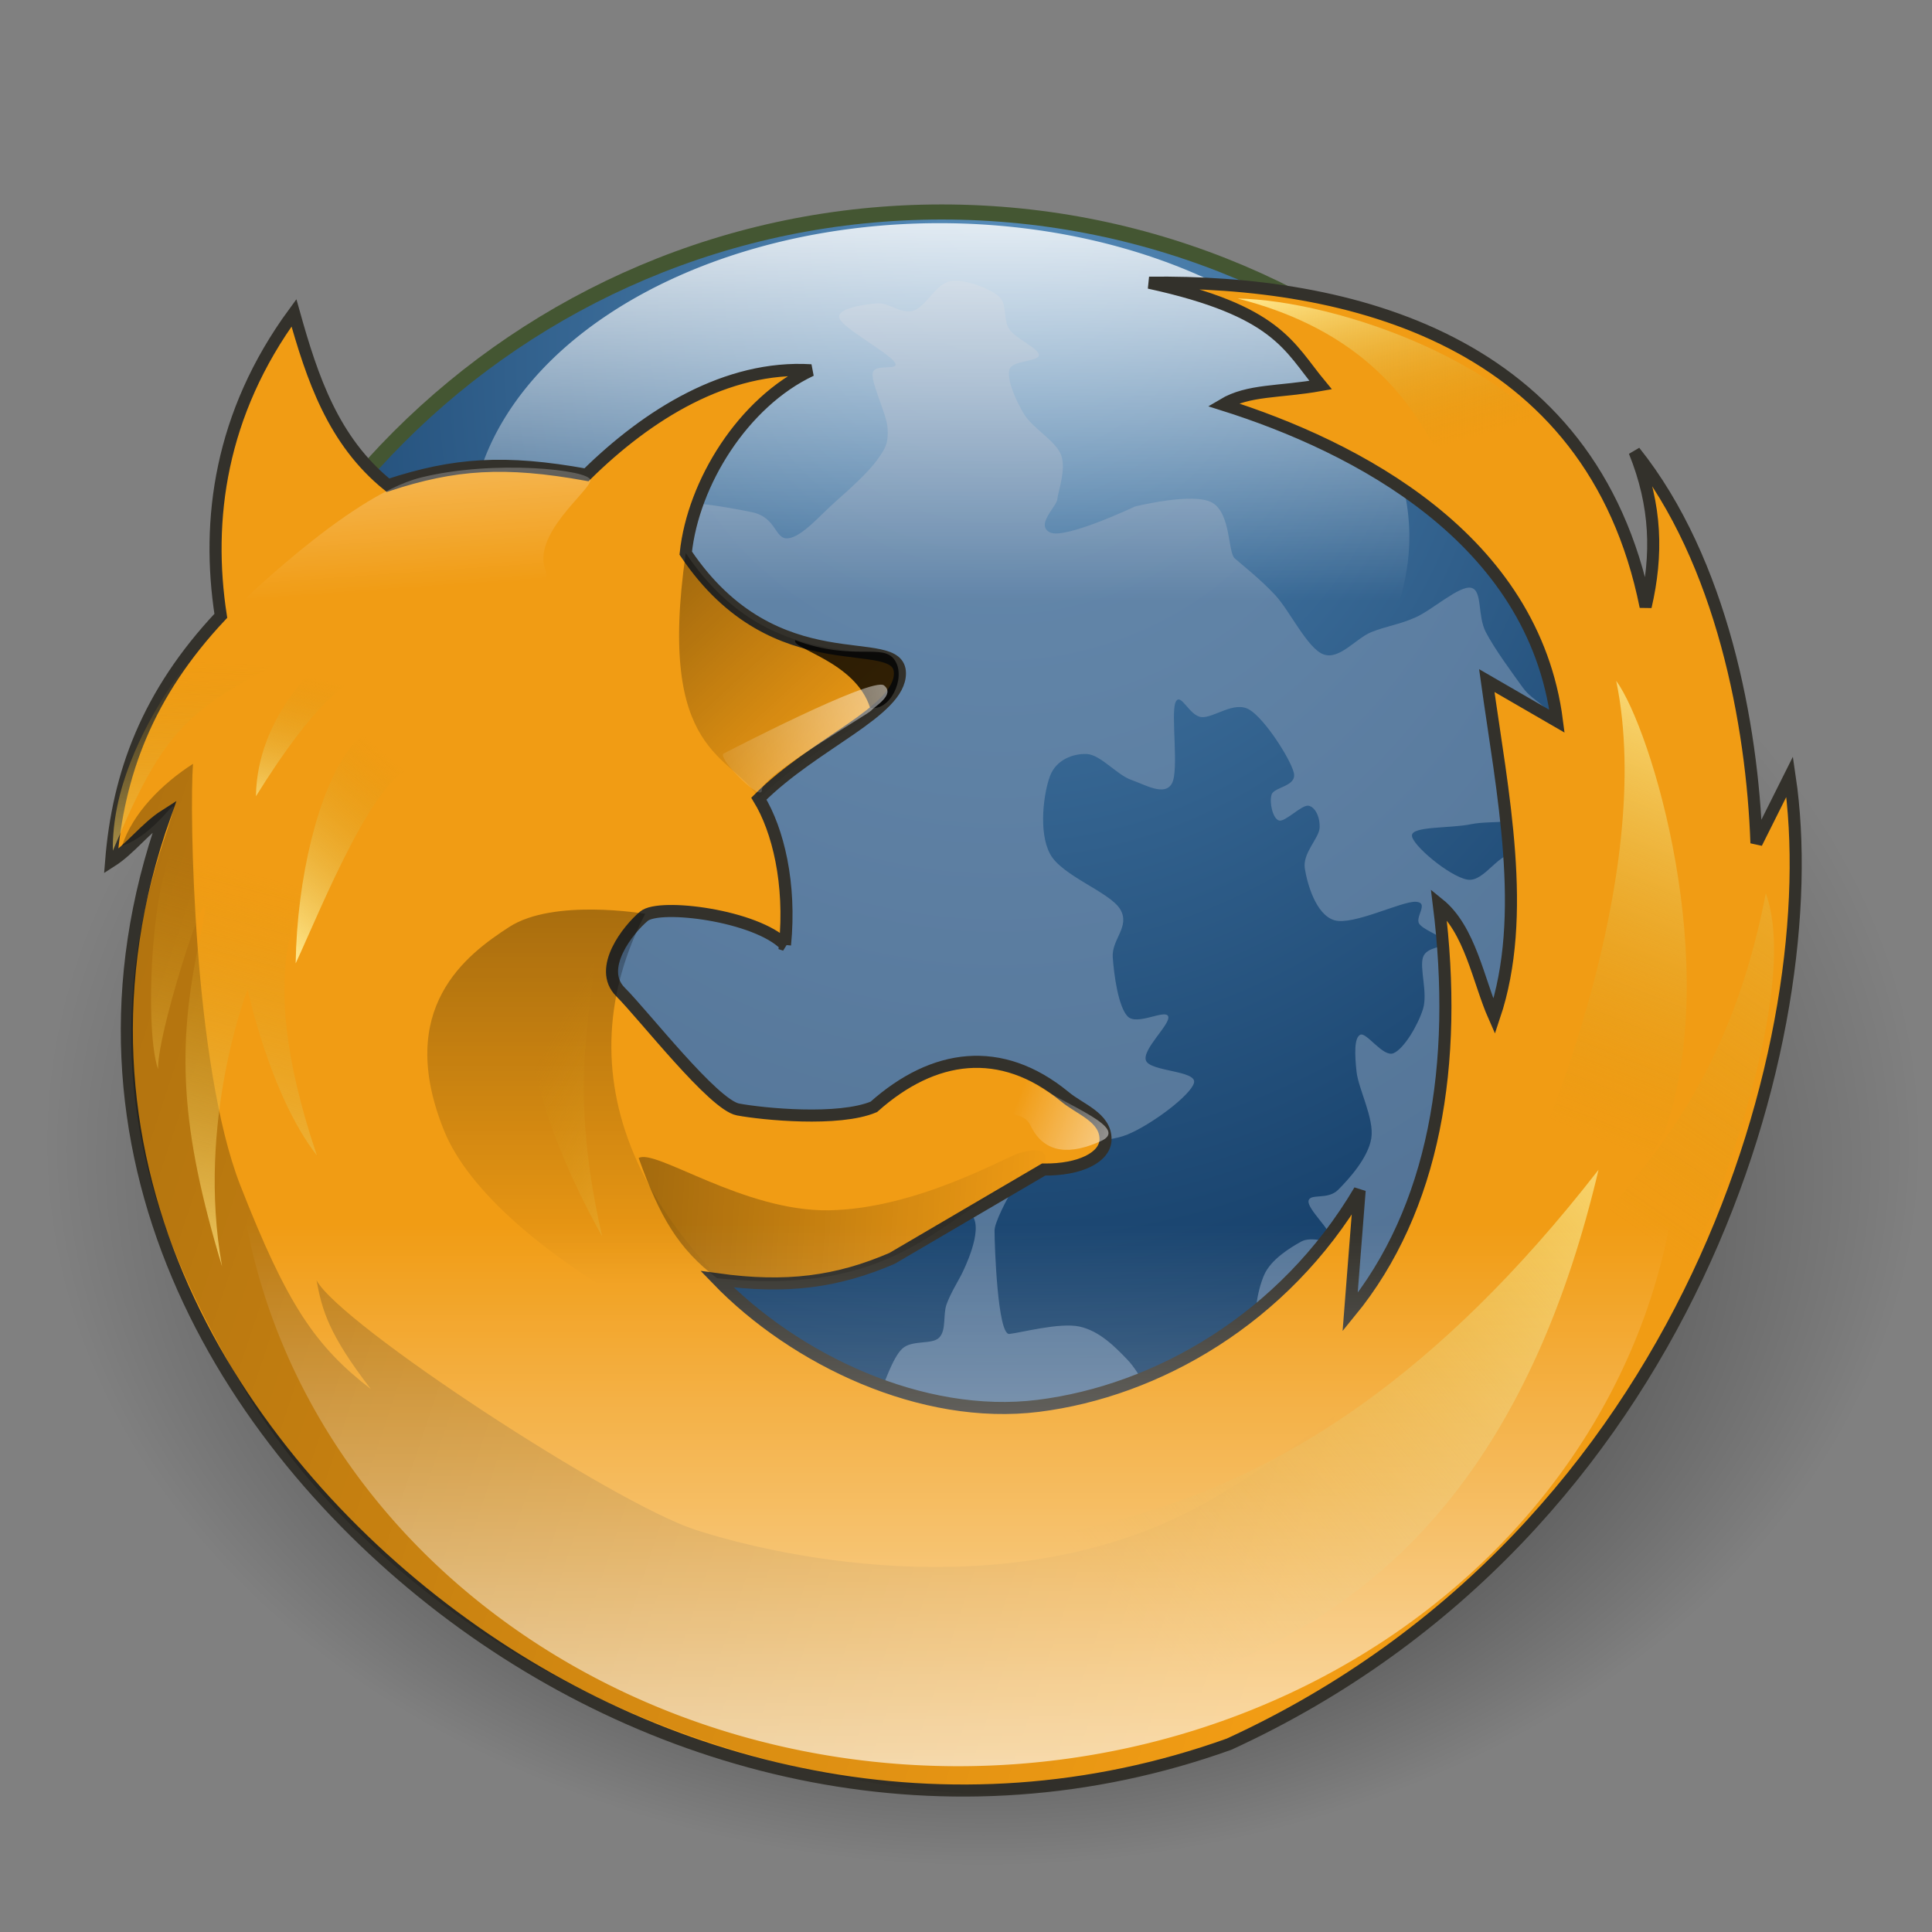 <?xml version="1.0" encoding="UTF-8"?>
<svg viewBox="0 0 160 160" xmlns="http://www.w3.org/2000/svg" xmlns:xlink="http://www.w3.org/1999/xlink">
 <rect x="0" y="0" width="160" height="160" fill="#808080" stroke="none"/>
 <defs>
  <linearGradient id="a">
   <stop stop-color="#d1940c" stop-opacity="0" offset="0"/>
   <stop stop-color="#ffe689" offset="1"/>
  </linearGradient>
  <linearGradient id="d">
   <stop stop-color="#fff" offset="0"/>
   <stop stop-color="#fff" stop-opacity="0" offset="1"/>
  </linearGradient>
  <linearGradient id="b">
   <stop stop-opacity="0" offset="0"/>
   <stop stop-opacity=".33" offset="1"/>
  </linearGradient>
  <linearGradient id="c">
   <stop stop-color="#fff" stop-opacity="0" offset="0"/>
   <stop stop-color="#fff" offset="1"/>
  </linearGradient>
  <linearGradient id="v" x1=".528" x2=".353" y1=".461" y2="-1.328" xlink:href="#c"/>
  <linearGradient id="u" x2="0" y1=".797" y2="-.055" xlink:href="#b"/>
  <linearGradient id="t" x1=".996" x2="-.043" y1=".695" y2=".671" xlink:href="#b"/>
  <linearGradient id="s" x1=".932" x2=".188" y1=".758" y2="-.055" xlink:href="#b"/>
  <linearGradient id="w" x1=".789" x2="-.281" y1=".758" y2=".508" xlink:href="#b"/>
  <linearGradient id="x" x1=".535" x2=".127" y1=".125" y2="1.031" xlink:href="#a"/>
  <linearGradient id="h" x1=".627" x2=".529" y1=".203" y2="1.203" xlink:href="#a"/>
  <linearGradient id="g" x1=".744" x2=".684" y1=".227" y2="1.539" xlink:href="#a"/>
  <linearGradient id="r" x1="1.467" x2=".431" y1=".745" y2=".557" xlink:href="#d"/>
  <linearGradient id="q" x1=".27" x2=".378" y1=".727" y2="-.094" xlink:href="#a"/>
  <linearGradient id="p" x1=".459" x2="1.279" y1=".82" y2="-1.086" xlink:href="#a"/>
  <linearGradient id="o" x1=".691" x2=".366" y1=".219" y2="1.297" xlink:href="#a"/>
  <linearGradient id="m" x1=".314" x2="1.177" y1=".547" y2=".047" xlink:href="#a"/>
  <linearGradient id="l" x1="2.432" x2="-.264" y1=".016" y2=".477" xlink:href="#d"/>
  <linearGradient id="k" x1=".455" x2="1.303" y1=".359" y2="2.203" xlink:href="#a"/>
  <linearGradient id="j" x2="0" y1=".602" y2="-.125" xlink:href="#c"/>
  <linearGradient id="i" x1=".52" x2=".227" y1=".664" y2="-.07" xlink:href="#a"/>
  <linearGradient id="n" x2="0" y1=".585" y2="1.231" xlink:href="#c"/>
  <radialGradient id="f" fx=".506" fy=".723">
   <stop stop-opacity=".678" offset="0"/>
   <stop stop-opacity=".329" offset=".57"/>
   <stop stop-opacity="0" offset="1"/>
  </radialGradient>
  <radialGradient id="e" cx=".535" cy=".227" r=".636" fx=".539" fy="-.031">
   <stop stop-color="#578dbb" offset="0"/>
   <stop stop-color="#0b335d" offset="1"/>
  </radialGradient>
 </defs>
 <path transform="matrix(1.135 0 0 .881 -9.29 25.911)" d="m148.28 77.945a68.379 68.379 0 1 0 -136.76 0 68.379 68.379 0 1 0 136.76 0z" fill="url(#f)" fill-rule="evenodd"/>
 <path transform="matrix(.433 0 0 .433 152.79 8.19)" d="m-25.912 168.47c0 81.053-65.782 146.84-146.84 146.84s-146.84-65.782-146.84-146.84 65.782-146.84 146.84-146.84 146.84 65.782 146.84 146.84z" fill="url(#e)" fill-rule="evenodd" stroke="#445632" stroke-width="2.886"/>
 <path transform="matrix(.425 0 0 .425 534.26 -19.773)" d="m-1143.9 159.62c3.86-4.785 5.37-12.099 10.922-14.315s17.474 0 22.394 1.018 4.411 5.429 7.125 5.09 6.277-4.581 9.161-7.125 6.447-5.768 8.143-8.143 2.183-3.302 2.036-6.108-3.153-8.577-2.92-10.724 5.398-0.36 4.319-2.159-10.197-6.718-10.797-8.637 4.799-2.639 7.198-2.879 4.798 2.159 7.198 1.44 4.439-5.278 7.198-5.758 7.438 1.32 9.357 2.879 0.84 4.559 2.159 6.478 5.758 3.719 5.758 5.038-5.278 0.96-5.758 2.879 1.2 5.878 2.879 8.637 6.118 5.158 7.198 7.918-0.6 7.198-0.72 8.637-4.319 5.038-1.44 6.478 16.555-5.038 16.555-5.038 11.516-2.879 15.115-0.72 2.999 9.597 4.319 10.797 5.038 4.079 7.918 7.198 6.238 10.317 9.357 11.517 6.358-3.119 9.357-4.319 5.398-1.44 8.637-2.879 8.518-6.238 10.797-5.758 1.2 5.398 2.879 8.637 5.038 7.798 7.198 10.797 5.278 3.239 5.758 7.198-0.24 13.316-2.879 16.555-8.877 2.039-12.956 2.879-11.397 0.36-11.516 2.159 7.318 8.038 10.797 8.637 6.238-5.998 10.077-5.038 11.277 6.358 12.956 10.797-3.119 12.476-2.879 15.835 4.439 1.56 4.319 4.319-4.199 10.197-5.038 12.236-6.478 8.637-6.478 12.956-6.118 16.675-7.918 17.995-7.798 4.559-10.797 7.918-3.359 9.837-7.198 12.236-11.277 2.279-15.835 2.159-9.717-0.48-11.517-2.879-0.6-8.517 0.72-11.517 5.038-5.278 7.198-6.478 5.518 0.6 5.758-0.72-4.559-5.638-4.319-7.198 3.719-0.12 5.758-2.159 5.878-6.238 6.478-10.077-2.519-9.597-2.879-12.956-0.48-6.598 0.72-7.198 4.439 4.439 6.478 3.599 4.799-5.518 5.758-8.637-0.72-7.918 0-10.077 4.439-1.799 4.319-2.879-4.079-2.279-5.038-3.599 2.039-4.199-0.72-4.319-12.236 4.679-15.835 3.599-5.278-7.078-5.758-10.077 2.759-5.878 2.879-7.918-0.84-4.079-2.159-4.319-4.559 3.239-5.758 2.879-1.919-3.479-1.44-5.038 5.038-1.56 4.319-4.319-5.638-10.437-8.637-12.236-6.958 1.679-9.357 1.44-4.079-5.038-5.038-2.879 0.72 13.316-0.72 15.835-5.158 0.24-7.918-0.72-5.998-4.918-8.637-5.038-5.998 1.08-7.198 4.319-2.279 10.797 0 15.115 11.636 7.438 13.676 10.797-1.679 5.878-1.44 9.357 1.08 9.597 2.879 11.517 7.318-1.44 7.918 0-5.158 6.478-4.319 8.637 9.957 1.919 9.357 4.319-8.277 8.158-12.956 10.077-12.596 1.2-15.115 1.44-10.797 14.396-10.797 17.275 0.6 20.394 2.879 20.154 9.837-2.279 13.676-1.44 6.838 3.839 9.357 6.478 4.799 7.798 5.758 9.357 0 5.758-2.879 7.198-16.555 10.797-22.313 10.077-25.912-2.159-27.352-6.478-2.159-12.236-1.44-13.676 2.399-6.838 4.319-8.637 5.758-0.72 7.198-2.159 0.72-4.439 1.44-6.478 2.399-4.799 2.879-5.758 4.319-8.637 2.159-11.517-5.038-7.198-8.637-7.198-13.676 5.038-17.275 5.758-18.714-5.758-21.594-7.198-25.912-12.956-30.951-12.956-12.956-15.835-12.236-18.714 17.275-22.073 15.116-28.791-12.836-31.191-12.956-40.308 8.377-9.611 12.236-14.396z" fill="#7590ae" fill-opacity=".653" fill-rule="evenodd"/>
 <path transform="matrix(.49 0 0 .327 603.53 -10.088)" d="m-993.5 166.77a79.398 79.398 0 1 0 -158.8 0 79.398 79.398 0 1 0 158.8 0z" fill="url(#j)" fill-rule="evenodd"/>
 <g transform="matrix(.425 0 0 .425 469.43 109.9)" fill-rule="evenodd">
  <path transform="translate(-737.06 -236.09)" d="m-214.51 161.63c-5.617-5.74-24.43-8.143-27.484-5.599s-9.161 10.179-4.581 14.76 18.112 22.004 22.903 22.903 19.628 2.37 26.466-0.509c11.665-10.396 24.77-12.154 37.154-2.036 2.905 2.493 8.043 4.025 7.994 8.38-0.039 3.455-4.925 5.954-12.066 5.871l-29.52 17.305c-10.647 4.596-20.574 5.954-34.101 4.072 15.109 15.66 39.93 27.506 62.603 24.667 23.027-2.884 47.853-16.944 62.603-41.971l-1.856 23.73c16.447-20.074 21.187-48.291 17.275-79.562 6.144 4.951 7.707 14.992 10.797 21.979 6.646-19.798 1.585-43.667-1.44-65.5l13.676 7.918c-4.558-35.663-39.144-53.512-65.079-61.691 4.98-2.966 10.978-2.37 19.013-3.81-6.216-7.496-8.36-14.483-33.408-19.943 38.527-0.503 86.215 10.701 96.749 63.13 2.334-10.077 2.123-19.645-2.159-30.231 17.079 21.361 22.961 53.41 23.753 76.297l6.478-12.956c7.355 49.613-18.881 147.07-109.25 188.54-54.459 19.51-110.87 5.938-153.2-26.466s-77.404-89.002-54.161-154.49c-3.732 2.375-6.745 6.55-10.477 8.925 1.367-17.027 7.053-32.615 21.376-47.843-2.884-18.662-0.17-39.36 14.251-59.04 3.563 12.724 7.635 24.939 18.323 33.592 12.894-4.241 22.734-4.92 38.681-2.036 11.876-11.706 27.314-21.376 43.771-20.359-13.264 6.231-22.986 21.973-24.43 35.627 17.644 26.255 41.708 14.954 41.735 23.412 0.027 7.441-16.626 13.572-27.484 24.43 3.732 6.108 6.272 16.523 5.09 28.502z" fill="#f19c14" stroke="#33312b" stroke-width="2.353"/>
  <path transform="translate(-737.06 -236.09)" d="m-233.85 85.282c17.644 26.255 41.708 14.954 41.735 23.412 0.027 7.441-16.626 13.572-27.484 24.43-5.179-8.825-19.999-8.049-14.251-47.843z" fill="url(#s)"/>
  <path transform="translate(-737.06 -236.09)" d="m-322.82 96.85s-23.033 23.033-22.673 46.426c10.077-24.113 14.756-27.352 33.83-37.429 23.393-7.198-11.157-8.997-11.157-8.997z" fill="url(#g)"/>
  <path transform="translate(-737.06 -236.09)" d="m-299.43 123.48c-6.058 8.038-10.197 25.312-10.437 41.747 5.038-10.797 16.015-38.688 23.933-38.328 2.519-6.838-7.438-11.457-13.496-3.419z" fill="url(#x)"/>
  <path transform="translate(-737.06 -236.09)" d="m-305.01 106.57s-12.416 10.437-12.596 26.092c11.517-18.534 17.995-22.853 20.874-23.033 11.876 0-8.277-3.059-8.277-3.059z" fill="url(#o)"/>
  <path transform="translate(-737.06 -236.09)" d="m-243.03 203.16c4.142 11.526 7.719 17.686 15.269 23.412 38.087 3.945 44.025-14.293 63.62-21.122 1.781-4.793-2.205-3.902-4.581-3.308-2.447 0.612-19.97 10.889-37.154 11.197-16.676 0.308-33.946-12.118-37.154-10.179z" fill="url(#t)"/>
  <path transform="translate(-737.06 -236.09)" d="m-185.52 189.16c1.527-0.509 11.706-5.599 19.086-0.763s19.086 8.907 13.488 11.452-10.943 2.799-13.742-3.054-17.305 2.29-20.613-1.018 0.254-6.108 1.781-6.617z" fill="url(#r)"/>
  <path transform="translate(-737.06 -236.09)" d="m-343.7 142.33c2.091-6.409 7.78-12.099 13.829-15.989-0.72 9.357 0.062 58.742 9.223 82.154s14.662 31.36 25.448 39.699c-8.288-10.735-9.521-15.444-10.601-21.202 4.679 8.637 57.973 43.482 73.876 48.624 17.428 5.635 63.345 15.421 100.2-5.758 37.932-21.798 67.769-58.258 73.044-68.078 4.915 9.615 2.683 58.937-8.514 69.117s-52.922 65.857-126.21 54.659-111.96-52.274-127.12-78.38c-15.248-26.264-30.795-60.077-14.374-107.9 3.465-10.754-0.524 0.175-8.802 3.054z" fill="url(#w)"/>
  <path transform="translate(-737.06 -236.09)" d="m-304.36 144.88c-3.522 7.215-14.622 18.578-1.368 57.778-9.14-11.697-13.496-32.39-13.496-32.39s-10.076 25.763-4.986 54.011c-8.143-26.975-8.907-42.753-4.326-63.875s-8.398 17.559-8.143 25.448c-3.054-8.652-1.018-46.57 6.362-46.316 12.979 2.29 26.212-10.943 25.957 5.344z" fill="url(#h)"/>
  <path transform="translate(-737.06 -236.09)" d="m-241.76 155.57s-17.814-3.054-26.466 2.545c-8.297 5.369-22.394 15.778-12.724 39.699s60.567 49.369 79.398 49.369c-43.771-27.993-55.986-61.076-40.208-91.613z" fill="url(#u)"/>
  <path transform="translate(-737.06 -236.09)" d="m-322.68 97.037s22.903-22.903 37.154-26.466 33.083-1.527 33.083 0.509-11.706 10.688-8.652 17.814-54.968 30.538-61.585 8.143z" fill="url(#v)"/>
  <path transform="translate(-737.06 -236.09)" d="m-68.02 201.58s23.393-52.904 15.475-91.412c6.838 9.357 20.874 55.423 9.357 88.173-18.714 31.67-28.431 19.794-24.833 3.239z" fill="url(#q)"/>
  <path transform="translate(-737.06 -236.09)" d="m-60.822 222.45c7.558-13.016 28.971-26.992 37.429-70.899 7.378 20.514-12.776 70.119-19.074 81.695s-25.823 2.066-18.354-10.797z" fill="url(#p)"/>
  <path transform="translate(-737.06 -236.09)" d="m-197.48 284.84c24.939-12.554 77.702 2.715 141.49-79.398-24.77 105.19-95.516 98.739-119.1 111.97s-46.525-20.426-22.394-32.574z" fill="url(#m)"/>
  <path transform="translate(-737.06 -236.09)" d="m-212.52 102.25c11.457 4.259 17.159 0.395 19.434 3.959 2.224 3.485-1.08 10.077-4.859 9.177-2.879-8.997-15.415-11.457-14.576-13.136z" fill-opacity=".786"/>
  <path transform="translate(-737.06 -236.09)" d="m-226.55 124.38s29.056-15.115 31.331-13.316-1.925 4.139-2.45 4.859-21.529 12.776-21.354 15.475-8.402-5.758-7.527-7.018z" fill="url(#l)"/>
  <path transform="translate(-737.06 -236.09)" d="m-264.97 163.06c-0.96 8.637-1.069 26.885 14.832 55.387-7.511-32.574-0.677-46.75-1.876-55.387s-11.996-8.637-12.956 0z" fill="url(#k)"/>
  <path d="m-863.38-200.42c19.074 0.36 55.783 12.596 67.3 34.91s-19.074 7.198-19.074 7.198c-8.637 2.879-5.758-31.311-48.225-42.107z" fill="url(#i)"/>
 </g>
 <path transform="matrix(.753 0 0 .68 887.24 -21.126)" d="m-993.5 166.77a79.398 79.398 0 1 0 -158.8 0 79.398 79.398 0 1 0 158.8 0z" fill="url(#n)" fill-rule="evenodd"/>
</svg>
